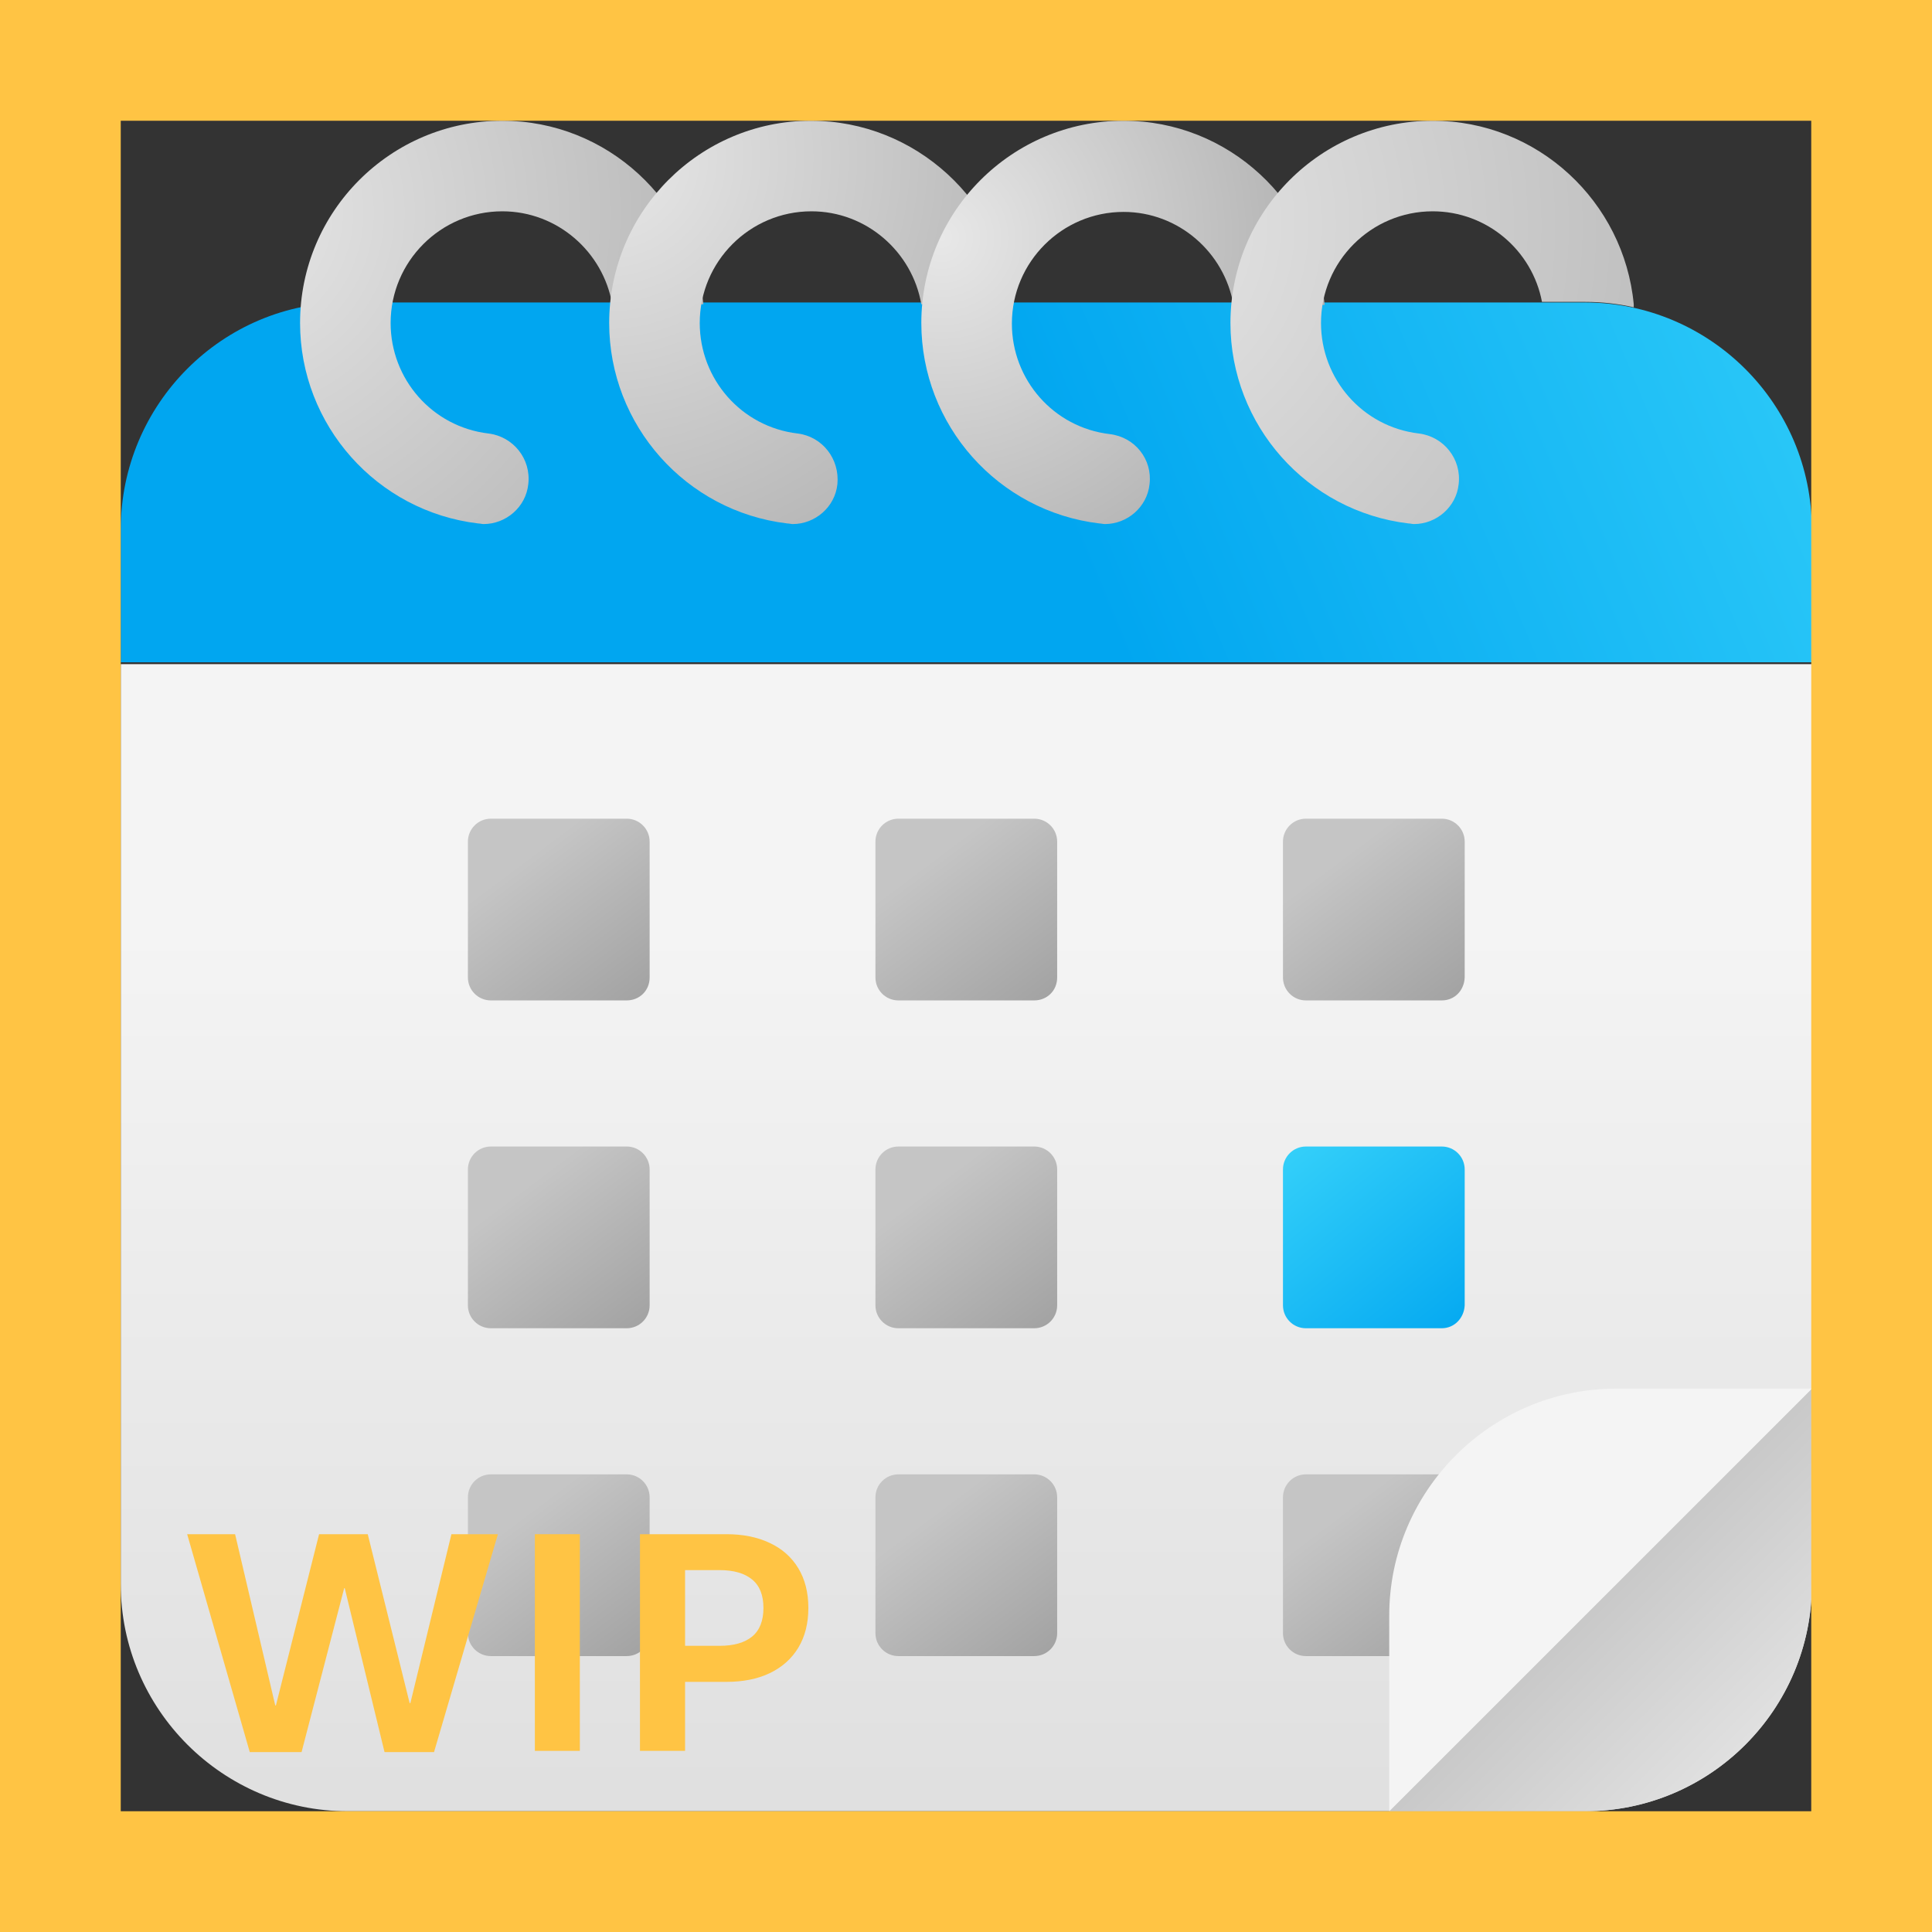 <svg width="32" height="32" viewBox="0 0 32 32" fill="none" xmlns="http://www.w3.org/2000/svg">
<rect x="0" y="0" width="32" height="32" fill="#333333" stroke="none"/>
<path d="M30.01 10.97V8.77C30.01 6.69 28.32 5.01 26.25 5.01H5.76C3.69 5 2 6.69 2 8.77V10.97H30.01V10.97Z" fill="url(#paint0_linear_18_22775)"/>
<path d="M2 11V26.24C2 28.31 3.69 30 5.76 30H26.25C28.33 30 30.01 28.31 30.01 26.24V11H2Z" fill="url(#paint1_linear_18_22775)"/>
<path d="M8.09 7.18C7.16 7.07 6.47 6.28 6.47 5.35C6.47 4.33 7.3 3.5 8.32 3.5C9.23 3.5 9.99 4.17 10.14 5.04H11.65C11.49 3.34 10.06 2 8.32 2C6.47 2 4.97 3.5 4.97 5.35C4.97 7.04 6.24 8.47 7.92 8.67C7.95 8.67 7.98 8.68 8.01 8.68C8.38 8.68 8.71 8.4 8.75 8.02C8.8 7.6 8.5 7.23 8.09 7.18Z" fill="url(#paint2_radial_18_22775)"/>
<path d="M13.21 7.18C12.28 7.07 11.59 6.28 11.59 5.35C11.59 4.33 12.42 3.5 13.44 3.5C14.35 3.5 15.11 4.17 15.26 5.04H16.77C16.61 3.34 15.17 2 13.43 2C11.59 2 10.09 3.5 10.09 5.35C10.09 7.04 11.36 8.47 13.04 8.67C13.07 8.67 13.1 8.68 13.13 8.68C13.5 8.68 13.83 8.4 13.87 8.02C13.91 7.6 13.62 7.23 13.21 7.18Z" fill="url(#paint3_radial_18_22775)"/>
<path d="M18.21 8.67C18.24 8.67 18.27 8.68 18.3 8.68C18.67 8.68 19 8.4 19.04 8.02C19.09 7.61 18.8 7.24 18.38 7.19C17.45 7.08 16.76 6.29 16.76 5.36C16.76 4.34 17.59 3.51 18.61 3.51C19.52 3.51 20.28 4.18 20.43 5.05H21.94C21.78 3.34 20.35 2 18.61 2C16.76 2 15.26 3.5 15.26 5.35C15.26 7.04 16.53 8.47 18.21 8.67Z" fill="url(#paint4_radial_18_22775)"/>
<path d="M17.13 16.57H14.88C14.67 16.57 14.5 16.4 14.5 16.19V13.94C14.5 13.73 14.67 13.56 14.88 13.56H17.13C17.34 13.56 17.51 13.73 17.51 13.94V16.19C17.51 16.41 17.34 16.57 17.13 16.57Z" fill="url(#paint5_linear_18_22775)"/>
<path d="M10.38 16.57H8.13C7.92 16.57 7.75 16.4 7.75 16.19V13.94C7.75 13.73 7.92 13.56 8.13 13.56H10.38C10.59 13.56 10.76 13.73 10.76 13.94V16.19C10.76 16.41 10.59 16.57 10.38 16.57Z" fill="url(#paint6_linear_18_22775)"/>
<path d="M23.88 16.57H21.63C21.42 16.57 21.25 16.4 21.25 16.19V13.94C21.25 13.73 21.42 13.56 21.63 13.56H23.88C24.09 13.56 24.26 13.73 24.26 13.94V16.19C24.25 16.41 24.09 16.57 23.88 16.57Z" fill="url(#paint7_linear_18_22775)"/>
<path d="M17.13 22H14.88C14.67 22 14.5 21.83 14.5 21.62V19.37C14.5 19.16 14.67 18.99 14.88 18.99H17.13C17.34 18.99 17.51 19.16 17.51 19.37V21.62C17.51 21.83 17.34 22 17.13 22Z" fill="url(#paint8_linear_18_22775)"/>
<path d="M10.38 22H8.13C7.92 22 7.75 21.83 7.75 21.62V19.37C7.75 19.16 7.92 18.99 8.13 18.99H10.38C10.59 18.99 10.76 19.16 10.76 19.37V21.62C10.76 21.83 10.59 22 10.38 22Z" fill="url(#paint9_linear_18_22775)"/>
<path d="M23.88 22H21.63C21.42 22 21.25 21.83 21.25 21.62V19.37C21.25 19.16 21.42 18.99 21.63 18.99H23.88C24.09 18.99 24.26 19.16 24.26 19.37V21.62C24.25 21.83 24.09 22 23.88 22Z" fill="url(#paint10_linear_18_22775)"/>
<path d="M17.13 27.43H14.88C14.67 27.43 14.5 27.26 14.5 27.05V24.8C14.5 24.59 14.67 24.42 14.88 24.42H17.13C17.34 24.42 17.51 24.59 17.51 24.8V27.05C17.51 27.26 17.34 27.43 17.13 27.43Z" fill="url(#paint11_linear_18_22775)"/>
<path d="M10.38 27.43H8.13C7.92 27.43 7.75 27.26 7.75 27.05V24.8C7.75 24.59 7.92 24.42 8.13 24.42H10.38C10.59 24.42 10.76 24.59 10.76 24.8V27.05C10.76 27.26 10.59 27.43 10.38 27.43Z" fill="url(#paint12_linear_18_22775)"/>
<path d="M23.88 27.43H21.63C21.42 27.43 21.25 27.26 21.25 27.05V24.8C21.25 24.59 21.42 24.42 21.63 24.42H23.88C24.09 24.42 24.26 24.59 24.26 24.8V27.05C24.25 27.26 24.09 27.43 23.88 27.43Z" fill="url(#paint13_linear_18_22775)"/>
<path d="M23.5 7.18C22.57 7.07 21.88 6.28 21.88 5.35C21.88 4.33 22.71 3.5 23.73 3.5C24.63 3.5 25.38 4.15 25.54 5H26.25C26.53 5 26.8 5.03 27.06 5.09V5.04C26.9 3.34 25.47 2 23.73 2C21.88 2 20.38 3.5 20.38 5.35C20.38 7.04 21.65 8.47 23.33 8.67C23.36 8.67 23.39 8.68 23.42 8.68C23.79 8.68 24.12 8.4 24.16 8.02C24.21 7.6 23.91 7.23 23.5 7.18Z" fill="url(#paint14_radial_18_22775)"/>
<path d="M30.01 26.24V23L23.01 30H26.25C28.33 30 30.01 28.31 30.01 26.24Z" fill="url(#paint15_linear_18_22775)"/>
<path d="M23.01 26.76V30L30.01 23H26.77C24.7 23 23.01 24.69 23.01 26.76Z" fill="#F4F4F4"/>
<path d="M4.995 29.02H4.137L3.1 25.411H3.894L4.559 28.247H4.57L5.285 25.411H6.091L6.785 28.209H6.797L7.477 25.411H8.247L7.189 29.02H6.369L5.71 26.305H5.701L4.995 29.02Z" fill="#FFC444"/>
<path d="M9.604 29H8.859V25.411H9.604V29Z" fill="#FFC444"/>
<path d="M10.6 29V25.411H12.032C12.306 25.411 12.544 25.459 12.747 25.555C12.952 25.65 13.11 25.79 13.222 25.974C13.333 26.157 13.389 26.377 13.389 26.633C13.389 26.889 13.333 27.108 13.222 27.292C13.11 27.476 12.952 27.616 12.747 27.714C12.544 27.81 12.306 27.857 12.032 27.857H11.347V29H10.6ZM11.918 27.26C12.152 27.26 12.332 27.209 12.457 27.107C12.582 27.004 12.645 26.846 12.645 26.633C12.645 26.42 12.582 26.263 12.457 26.161C12.332 26.058 12.152 26.006 11.918 26.006H11.347V27.26H11.918Z" fill="#FFC444"/>
<path d="M0 0V-2H-2V0H0ZM32 0H34V-2H32V0ZM32 32V34H34V32H32ZM0 32H-2V34H0V32ZM0 2H32V-2H0V2ZM30 0V32H34V0H30ZM32 30H0V34H32V30ZM2 32V0H-2V32H2Z" fill="#FFC444"/>
<defs>
<linearGradient id="paint0_linear_18_22775" x1="41.551" y1="-2.029" x2="9.951" y2="11.132" gradientUnits="userSpaceOnUse">
<stop stop-color="#55EBFF"/>
<stop offset="0.298" stop-color="#37D2FA"/>
<stop offset="0.765" stop-color="#01A6F0"/>
<stop offset="1" stop-color="#01A6F0"/>
</linearGradient>
<linearGradient id="paint1_linear_18_22775" x1="16.006" y1="9.229" x2="16.006" y2="33.882" gradientUnits="userSpaceOnUse">
<stop offset="0.25" stop-color="#F4F4F4"/>
<stop offset="1" stop-color="#DADADA"/>
</linearGradient>
<radialGradient id="paint2_radial_18_22775" cx="0" cy="0" r="1" gradientUnits="userSpaceOnUse" gradientTransform="translate(3.694 3.515) scale(13.191)">
<stop stop-color="#E8E8E8"/>
<stop offset="1" stop-color="#9B9B9B"/>
</radialGradient>
<radialGradient id="paint3_radial_18_22775" cx="0" cy="0" r="1" gradientUnits="userSpaceOnUse" gradientTransform="translate(10.06 2.618) scale(11.182)">
<stop stop-color="#E8E8E8"/>
<stop offset="1" stop-color="#9B9B9B"/>
</radialGradient>
<radialGradient id="paint4_radial_18_22775" cx="0" cy="0" r="1" gradientUnits="userSpaceOnUse" gradientTransform="translate(15.589 3.932) scale(8.948)">
<stop stop-color="#E8E8E8"/>
<stop offset="1" stop-color="#9B9B9B"/>
</radialGradient>
<linearGradient id="paint5_linear_18_22775" x1="15.398" y1="14.262" x2="17.603" y2="17.203" gradientUnits="userSpaceOnUse">
<stop stop-color="#C5C5C5"/>
<stop offset="1" stop-color="#9B9B9B"/>
</linearGradient>
<linearGradient id="paint6_linear_18_22775" x1="8.651" y1="14.262" x2="10.856" y2="17.203" gradientUnits="userSpaceOnUse">
<stop stop-color="#C5C5C5"/>
<stop offset="1" stop-color="#9B9B9B"/>
</linearGradient>
<linearGradient id="paint7_linear_18_22775" x1="22.145" y1="14.262" x2="24.35" y2="17.203" gradientUnits="userSpaceOnUse">
<stop stop-color="#C5C5C5"/>
<stop offset="1" stop-color="#9B9B9B"/>
</linearGradient>
<linearGradient id="paint8_linear_18_22775" x1="15.398" y1="19.689" x2="17.603" y2="22.629" gradientUnits="userSpaceOnUse">
<stop stop-color="#C5C5C5"/>
<stop offset="1" stop-color="#9B9B9B"/>
</linearGradient>
<linearGradient id="paint9_linear_18_22775" x1="8.651" y1="19.689" x2="10.856" y2="22.629" gradientUnits="userSpaceOnUse">
<stop stop-color="#C5C5C5"/>
<stop offset="1" stop-color="#9B9B9B"/>
</linearGradient>
<linearGradient id="paint10_linear_18_22775" x1="19.427" y1="16.382" x2="24.275" y2="22.384" gradientUnits="userSpaceOnUse">
<stop stop-color="#55EBFF"/>
<stop offset="0.389" stop-color="#37D2FA"/>
<stop offset="1" stop-color="#01A6F0"/>
</linearGradient>
<linearGradient id="paint11_linear_18_22775" x1="15.398" y1="25.115" x2="17.603" y2="28.056" gradientUnits="userSpaceOnUse">
<stop stop-color="#C5C5C5"/>
<stop offset="1" stop-color="#9B9B9B"/>
</linearGradient>
<linearGradient id="paint12_linear_18_22775" x1="8.651" y1="25.115" x2="10.856" y2="28.056" gradientUnits="userSpaceOnUse">
<stop stop-color="#C5C5C5"/>
<stop offset="1" stop-color="#9B9B9B"/>
</linearGradient>
<linearGradient id="paint13_linear_18_22775" x1="22.145" y1="25.115" x2="24.35" y2="28.056" gradientUnits="userSpaceOnUse">
<stop stop-color="#C5C5C5"/>
<stop offset="1" stop-color="#9B9B9B"/>
</linearGradient>
<radialGradient id="paint14_radial_18_22775" cx="0" cy="0" r="1" gradientUnits="userSpaceOnUse" gradientTransform="translate(18.189 3.743) scale(17.367)">
<stop stop-color="#E8E8E8"/>
<stop offset="1" stop-color="#9B9B9B"/>
</radialGradient>
<linearGradient id="paint15_linear_18_22775" x1="21.878" y1="21.843" x2="29.698" y2="29.701" gradientUnits="userSpaceOnUse">
<stop stop-color="#9B9B9B"/>
<stop offset="1" stop-color="#E8E8E8"/>
</linearGradient>
</defs>
</svg>
